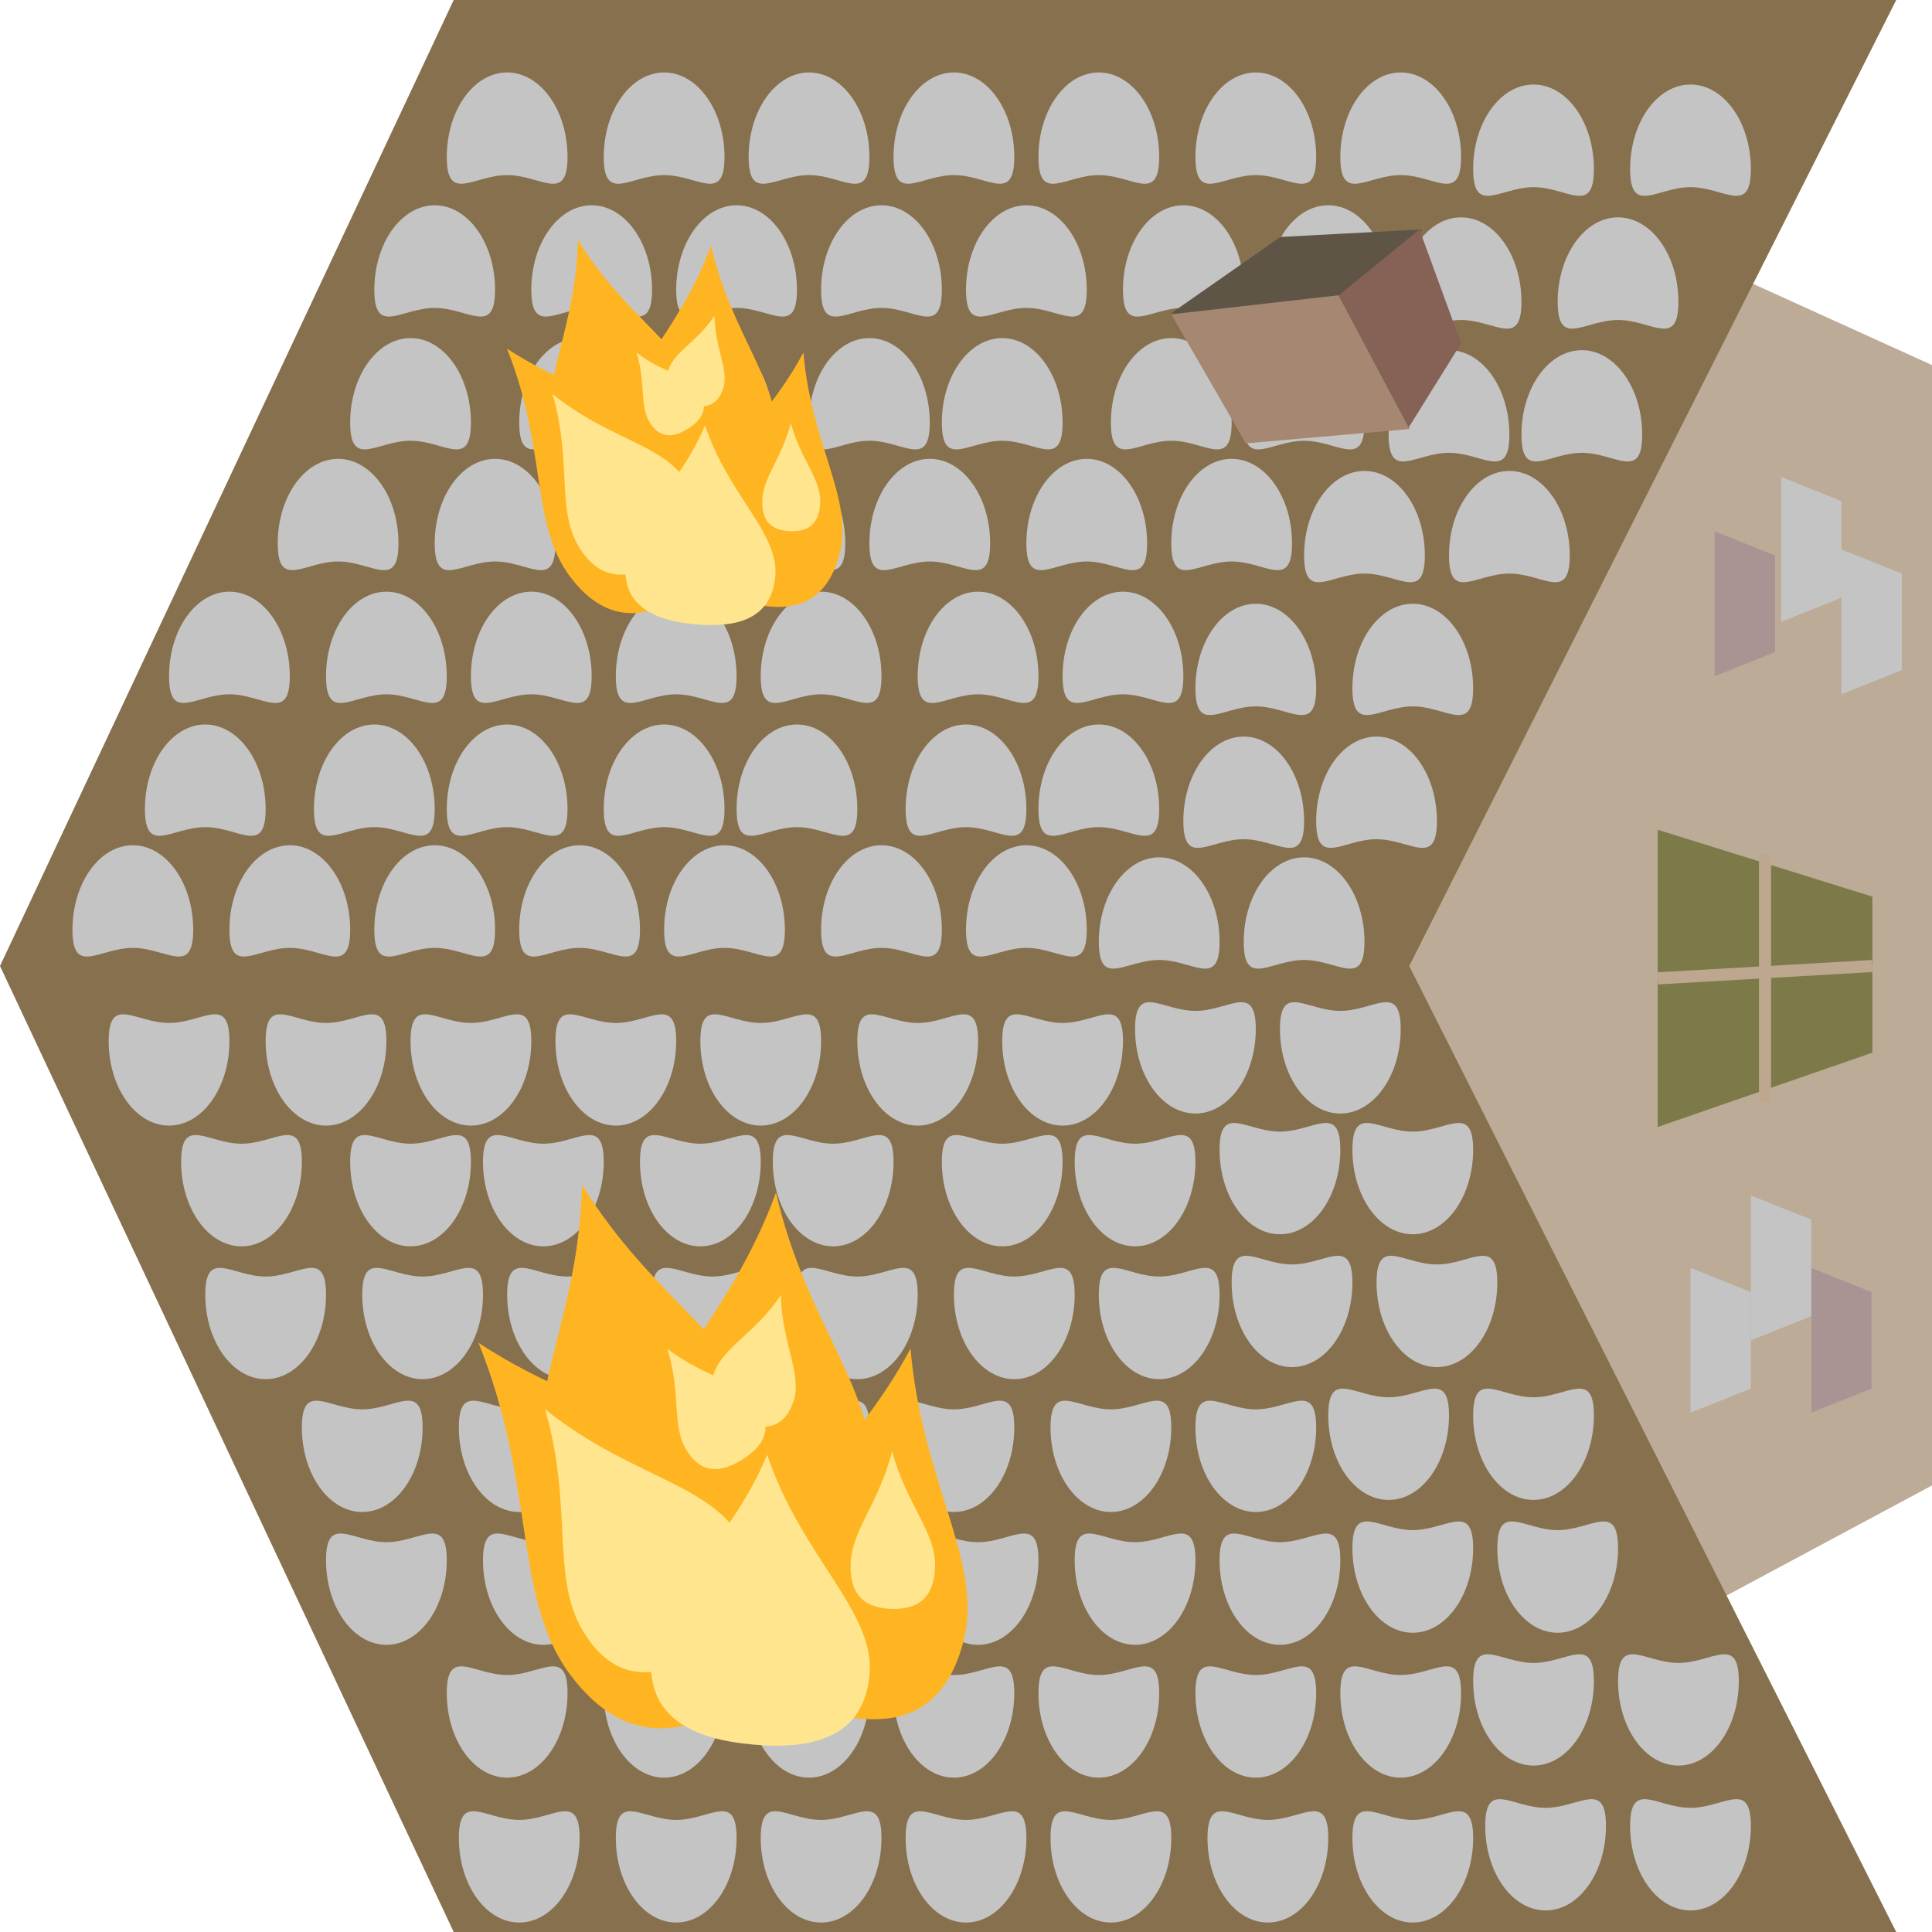 <svg width="160" height="160" viewBox="0 0 160 160" fill="none" xmlns="http://www.w3.org/2000/svg">
<path d="M100.166 3.077L160 30.233V123.02L94.815 157.949L100.166 3.077Z" fill="#BCAB97"/>
<path d="M58.761 80H38.519L76.708 160H99.753L58.761 80Z" fill="#87704D"/>
<path d="M116.706 80H96.79L134.364 160H157.037L116.706 80Z" fill="#87704D"/>
<path d="M78.188 80H58.272L95.845 160H118.518L78.188 80Z" fill="#87704D"/>
<path d="M97.941 80H78.025L115.598 160H138.271L97.941 80Z" fill="#87704D"/>
<path d="M38.682 80H18.765L56.339 160H79.012L38.682 80Z" fill="#87704D"/>
<path d="M19.916 80H1.14441e-05L37.574 160H60.247L19.916 80Z" fill="#87704D"/>
<path d="M59.279 80H38.519L76.708 -7.62939e-06H99.753L59.279 80Z" fill="#87704D"/>
<path d="M116.706 80H96.79L134.364 0H157.037L116.706 80Z" fill="#87704D"/>
<path d="M78.188 80H58.272L95.845 0H118.518L78.188 80Z" fill="#87704D"/>
<path d="M97.941 80H78.025L115.598 0H138.271L97.941 80Z" fill="#87704D"/>
<path d="M38.682 80H18.765L56.339 0H79.012L38.682 80Z" fill="#87704D"/>
<path d="M19.916 80H1.14441e-05L37.574 0H60.247L19.916 80Z" fill="#87704D"/>
<path d="M155.062 74.256L137.284 68.718V93.333L155.062 87.179V74.256Z" fill="#7C7A49"/>
<path d="M146.173 70.769V91.282" stroke="#BDA88F"/>
<path d="M137.284 81.026L155.062 80" stroke="#BDA88F"/>
<path d="M140 105L145 107V115L140 117V105Z" fill="#C4C4C4"/>
<path d="M147.5 39.5L152.5 41.5V49.5L147.5 51.5V39.5Z" fill="#C4C4C4"/>
<path d="M152.5 45.5L157.5 47.5V55.5L152.5 57.5V45.5Z" fill="#C4C4C4"/>
<path d="M150 105L155 107V115L150 117V105Z" fill="#C4C4C4"/>
<path d="M142 44L147 46V54L142 56V44Z" fill="#AA9393"/>
<path d="M150 105L155 107V115L150 117V105Z" fill="#AA9393"/>
<path d="M145 99L150 101V109L145 111V99Z" fill="#C4C4C4"/>
<path d="M116 85.217C116 89.083 113.761 92.217 111 92.217C108.239 92.217 106 89.083 106 85.217C106 81.351 108.239 83.717 111 83.717C113.761 83.717 116 81.351 116 85.217Z" fill="#C4C4C4"/>
<path d="M104 85.217C104 89.083 101.761 92.217 99 92.217C96.239 92.217 94 89.083 94 85.217C94 81.351 96.239 83.717 99 83.717C101.761 83.717 104 81.351 104 85.217Z" fill="#C4C4C4"/>
<path d="M111 95.217C111 99.083 108.761 102.217 106 102.217C103.239 102.217 101 99.083 101 95.217C101 91.351 103.239 93.717 106 93.717C108.761 93.717 111 91.351 111 95.217Z" fill="#C4C4C4"/>
<path d="M122 95.217C122 99.083 119.761 102.217 117 102.217C114.239 102.217 112 99.083 112 95.217C112 91.351 114.239 93.717 117 93.717C119.761 93.717 122 91.351 122 95.217Z" fill="#C4C4C4"/>
<path d="M19 86.217C19 90.083 16.761 93.217 14 93.217C11.239 93.217 9 90.083 9 86.217C9 82.351 11.239 84.717 14 84.717C16.761 84.717 19 82.351 19 86.217Z" fill="#C4C4C4"/>
<path d="M25 96.217C25 100.083 22.761 103.217 20 103.217C17.239 103.217 15 100.083 15 96.217C15 92.351 17.239 94.717 20 94.717C22.761 94.717 25 92.351 25 96.217Z" fill="#C4C4C4"/>
<path d="M44 86.217C44 90.083 41.761 93.217 39 93.217C36.239 93.217 34 90.083 34 86.217C34 82.351 36.239 84.717 39 84.717C41.761 84.717 44 82.351 44 86.217Z" fill="#C4C4C4"/>
<path d="M32 86.217C32 90.083 29.761 93.217 27 93.217C24.239 93.217 22 90.083 22 86.217C22 82.351 24.239 84.717 27 84.717C29.761 84.717 32 82.351 32 86.217Z" fill="#C4C4C4"/>
<path d="M39 96.217C39 100.083 36.761 103.217 34 103.217C31.239 103.217 29 100.083 29 96.217C29 92.351 31.239 94.717 34 94.717C36.761 94.717 39 92.351 39 96.217Z" fill="#C4C4C4"/>
<path d="M50 96.217C50 100.083 47.761 103.217 45 103.217C42.239 103.217 40 100.083 40 96.217C40 92.351 42.239 94.717 45 94.717C47.761 94.717 50 92.351 50 96.217Z" fill="#C4C4C4"/>
<path d="M68 86.217C68 90.083 65.761 93.217 63 93.217C60.239 93.217 58 90.083 58 86.217C58 82.351 60.239 84.717 63 84.717C65.761 84.717 68 82.351 68 86.217Z" fill="#C4C4C4"/>
<path d="M56 86.217C56 90.083 53.761 93.217 51 93.217C48.239 93.217 46 90.083 46 86.217C46 82.351 48.239 84.717 51 84.717C53.761 84.717 56 82.351 56 86.217Z" fill="#C4C4C4"/>
<path d="M63 96.217C63 100.083 60.761 103.217 58 103.217C55.239 103.217 53 100.083 53 96.217C53 92.351 55.239 94.717 58 94.717C60.761 94.717 63 92.351 63 96.217Z" fill="#C4C4C4"/>
<path d="M74 96.217C74 100.083 71.761 103.217 69 103.217C66.239 103.217 64 100.083 64 96.217C64 92.351 66.239 94.717 69 94.717C71.761 94.717 74 92.351 74 96.217Z" fill="#C4C4C4"/>
<path d="M93 86.217C93 90.083 90.761 93.217 88 93.217C85.239 93.217 83 90.083 83 86.217C83 82.351 85.239 84.717 88 84.717C90.761 84.717 93 82.351 93 86.217Z" fill="#C4C4C4"/>
<path d="M81 86.217C81 90.083 78.761 93.217 76 93.217C73.239 93.217 71 90.083 71 86.217C71 82.351 73.239 84.717 76 84.717C78.761 84.717 81 82.351 81 86.217Z" fill="#C4C4C4"/>
<path d="M124 106.217C124 110.083 121.761 113.217 119 113.217C116.239 113.217 114 110.083 114 106.217C114 102.351 116.239 104.717 119 104.717C121.761 104.717 124 102.351 124 106.217Z" fill="#C4C4C4"/>
<path d="M112 106.217C112 110.083 109.761 113.217 107 113.217C104.239 113.217 102 110.083 102 106.217C102 102.351 104.239 104.717 107 104.717C109.761 104.717 112 102.351 112 106.217Z" fill="#C4C4C4"/>
<path d="M27 107.217C27 111.083 24.761 114.217 22 114.217C19.239 114.217 17 111.083 17 107.217C17 103.351 19.239 105.717 22 105.717C24.761 105.717 27 103.351 27 107.217Z" fill="#C4C4C4"/>
<path d="M52 107.217C52 111.083 49.761 114.217 47 114.217C44.239 114.217 42 111.083 42 107.217C42 103.351 44.239 105.717 47 105.717C49.761 105.717 52 103.351 52 107.217Z" fill="#C4C4C4"/>
<path d="M40 107.217C40 111.083 37.761 114.217 35 114.217C32.239 114.217 30 111.083 30 107.217C30 103.351 32.239 105.717 35 105.717C37.761 105.717 40 103.351 40 107.217Z" fill="#C4C4C4"/>
<path d="M76 107.217C76 111.083 73.761 114.217 71 114.217C68.239 114.217 66 111.083 66 107.217C66 103.351 68.239 105.717 71 105.717C73.761 105.717 76 103.351 76 107.217Z" fill="#C4C4C4"/>
<path d="M64 107.217C64 111.083 61.761 114.217 59 114.217C56.239 114.217 54 111.083 54 107.217C54 103.351 56.239 105.717 59 105.717C61.761 105.717 64 103.351 64 107.217Z" fill="#C4C4C4"/>
<path d="M101 107.217C101 111.083 98.761 114.217 96 114.217C93.239 114.217 91 111.083 91 107.217C91 103.351 93.239 105.717 96 105.717C98.761 105.717 101 103.351 101 107.217Z" fill="#C4C4C4"/>
<path d="M89 107.217C89 111.083 86.761 114.217 84 114.217C81.239 114.217 79 111.083 79 107.217C79 103.351 81.239 105.717 84 105.717C86.761 105.717 89 103.351 89 107.217Z" fill="#C4C4C4"/>
<path d="M145 151.217C145 155.083 142.761 158.217 140 158.217C137.239 158.217 135 155.083 135 151.217C135 147.351 137.239 149.717 140 149.717C142.761 149.717 145 147.351 145 151.217Z" fill="#C4C4C4"/>
<path d="M133 151.217C133 155.083 130.761 158.217 128 158.217C125.239 158.217 123 155.083 123 151.217C123 147.351 125.239 149.717 128 149.717C130.761 149.717 133 147.351 133 151.217Z" fill="#C4C4C4"/>
<path d="M48 152.217C48 156.083 45.761 159.217 43 159.217C40.239 159.217 38 156.083 38 152.217C38 148.351 40.239 150.717 43 150.717C45.761 150.717 48 148.351 48 152.217Z" fill="#C4C4C4"/>
<path d="M73 152.217C73 156.083 70.761 159.217 68 159.217C65.239 159.217 63 156.083 63 152.217C63 148.351 65.239 150.717 68 150.717C70.761 150.717 73 148.351 73 152.217Z" fill="#C4C4C4"/>
<path d="M61 152.217C61 156.083 58.761 159.217 56 159.217C53.239 159.217 51 156.083 51 152.217C51 148.351 53.239 150.717 56 150.717C58.761 150.717 61 148.351 61 152.217Z" fill="#C4C4C4"/>
<path d="M97 152.217C97 156.083 94.761 159.217 92 159.217C89.239 159.217 87 156.083 87 152.217C87 148.351 89.239 150.717 92 150.717C94.761 150.717 97 148.351 97 152.217Z" fill="#C4C4C4"/>
<path d="M85 152.217C85 156.083 82.761 159.217 80 159.217C77.239 159.217 75 156.083 75 152.217C75 148.351 77.239 150.717 80 150.717C82.761 150.717 85 148.351 85 152.217Z" fill="#C4C4C4"/>
<path d="M122 152.217C122 156.083 119.761 159.217 117 159.217C114.239 159.217 112 156.083 112 152.217C112 148.351 114.239 150.717 117 150.717C119.761 150.717 122 148.351 122 152.217Z" fill="#C4C4C4"/>
<path d="M110 152.217C110 156.083 107.761 159.217 105 159.217C102.239 159.217 100 156.083 100 152.217C100 148.351 102.239 150.717 105 150.717C107.761 150.717 110 148.351 110 152.217Z" fill="#C4C4C4"/>
<path d="M144 139.217C144 143.083 141.761 146.217 139 146.217C136.239 146.217 134 143.083 134 139.217C134 135.351 136.239 137.717 139 137.717C141.761 137.717 144 135.351 144 139.217Z" fill="#C4C4C4"/>
<path d="M132 139.217C132 143.083 129.761 146.217 127 146.217C124.239 146.217 122 143.083 122 139.217C122 135.351 124.239 137.717 127 137.717C129.761 137.717 132 135.351 132 139.217Z" fill="#C4C4C4"/>
<path d="M47 140.217C47 144.083 44.761 147.217 42 147.217C39.239 147.217 37 144.083 37 140.217C37 136.351 39.239 138.717 42 138.717C44.761 138.717 47 136.351 47 140.217Z" fill="#C4C4C4"/>
<path d="M72 140.217C72 144.083 69.761 147.217 67 147.217C64.239 147.217 62 144.083 62 140.217C62 136.351 64.239 138.717 67 138.717C69.761 138.717 72 136.351 72 140.217Z" fill="#C4C4C4"/>
<path d="M60 140.217C60 144.083 57.761 147.217 55 147.217C52.239 147.217 50 144.083 50 140.217C50 136.351 52.239 138.717 55 138.717C57.761 138.717 60 136.351 60 140.217Z" fill="#C4C4C4"/>
<path d="M96 140.217C96 144.083 93.761 147.217 91 147.217C88.239 147.217 86 144.083 86 140.217C86 136.351 88.239 138.717 91 138.717C93.761 138.717 96 136.351 96 140.217Z" fill="#C4C4C4"/>
<path d="M84 140.217C84 144.083 81.761 147.217 79 147.217C76.239 147.217 74 144.083 74 140.217C74 136.351 76.239 138.717 79 138.717C81.761 138.717 84 136.351 84 140.217Z" fill="#C4C4C4"/>
<path d="M121 140.217C121 144.083 118.761 147.217 116 147.217C113.239 147.217 111 144.083 111 140.217C111 136.351 113.239 138.717 116 138.717C118.761 138.717 121 136.351 121 140.217Z" fill="#C4C4C4"/>
<path d="M109 140.217C109 144.083 106.761 147.217 104 147.217C101.239 147.217 99 144.083 99 140.217C99 136.351 101.239 138.717 104 138.717C106.761 138.717 109 136.351 109 140.217Z" fill="#C4C4C4"/>
<path d="M134 128.217C134 132.083 131.761 135.217 129 135.217C126.239 135.217 124 132.083 124 128.217C124 124.351 126.239 126.717 129 126.717C131.761 126.717 134 124.351 134 128.217Z" fill="#C4C4C4"/>
<path d="M122 128.217C122 132.083 119.761 135.217 117 135.217C114.239 135.217 112 132.083 112 128.217C112 124.351 114.239 126.717 117 126.717C119.761 126.717 122 124.351 122 128.217Z" fill="#C4C4C4"/>
<path d="M37 129.217C37 133.083 34.761 136.217 32 136.217C29.239 136.217 27 133.083 27 129.217C27 125.351 29.239 127.717 32 127.717C34.761 127.717 37 125.351 37 129.217Z" fill="#C4C4C4"/>
<path d="M62 129.217C62 133.083 59.761 136.217 57 136.217C54.239 136.217 52 133.083 52 129.217C52 125.351 54.239 127.717 57 127.717C59.761 127.717 62 125.351 62 129.217Z" fill="#C4C4C4"/>
<path d="M50 129.217C50 133.083 47.761 136.217 45 136.217C42.239 136.217 40 133.083 40 129.217C40 125.351 42.239 127.717 45 127.717C47.761 127.717 50 125.351 50 129.217Z" fill="#C4C4C4"/>
<path d="M86 129.217C86 133.083 83.761 136.217 81 136.217C78.239 136.217 76 133.083 76 129.217C76 125.351 78.239 127.717 81 127.717C83.761 127.717 86 125.351 86 129.217Z" fill="#C4C4C4"/>
<path d="M74 129.217C74 133.083 71.761 136.217 69 136.217C66.239 136.217 64 133.083 64 129.217C64 125.351 66.239 127.717 69 127.717C71.761 127.717 74 125.351 74 129.217Z" fill="#C4C4C4"/>
<path d="M111 129.217C111 133.083 108.761 136.217 106 136.217C103.239 136.217 101 133.083 101 129.217C101 125.351 103.239 127.717 106 127.717C108.761 127.717 111 125.351 111 129.217Z" fill="#C4C4C4"/>
<path d="M99 129.217C99 133.083 96.761 136.217 94 136.217C91.239 136.217 89 133.083 89 129.217C89 125.351 91.239 127.717 94 127.717C96.761 127.717 99 125.351 99 129.217Z" fill="#C4C4C4"/>
<path d="M132 117.217C132 121.083 129.761 124.217 127 124.217C124.239 124.217 122 121.083 122 117.217C122 113.351 124.239 115.717 127 115.717C129.761 115.717 132 113.351 132 117.217Z" fill="#C4C4C4"/>
<path d="M120 117.217C120 121.083 117.761 124.217 115 124.217C112.239 124.217 110 121.083 110 117.217C110 113.351 112.239 115.717 115 115.717C117.761 115.717 120 113.351 120 117.217Z" fill="#C4C4C4"/>
<path d="M35 118.217C35 122.083 32.761 125.217 30 125.217C27.239 125.217 25 122.083 25 118.217C25 114.351 27.239 116.717 30 116.717C32.761 116.717 35 114.351 35 118.217Z" fill="#C4C4C4"/>
<path d="M60 118.217C60 122.083 57.761 125.217 55 125.217C52.239 125.217 50 122.083 50 118.217C50 114.351 52.239 116.717 55 116.717C57.761 116.717 60 114.351 60 118.217Z" fill="#C4C4C4"/>
<path d="M48 118.217C48 122.083 45.761 125.217 43 125.217C40.239 125.217 38 122.083 38 118.217C38 114.351 40.239 116.717 43 116.717C45.761 116.717 48 114.351 48 118.217Z" fill="#C4C4C4"/>
<path d="M84 118.217C84 122.083 81.761 125.217 79 125.217C76.239 125.217 74 122.083 74 118.217C74 114.351 76.239 116.717 79 116.717C81.761 116.717 84 114.351 84 118.217Z" fill="#C4C4C4"/>
<path d="M72 118.217C72 122.083 69.761 125.217 67 125.217C64.239 125.217 62 122.083 62 118.217C62 114.351 64.239 116.717 67 116.717C69.761 116.717 72 114.351 72 118.217Z" fill="#C4C4C4"/>
<path d="M109 118.217C109 122.083 106.761 125.217 104 125.217C101.239 125.217 99 122.083 99 118.217C99 114.351 101.239 116.717 104 116.717C106.761 116.717 109 114.351 109 118.217Z" fill="#C4C4C4"/>
<path d="M97 118.217C97 122.083 94.761 125.217 92 125.217C89.239 125.217 87 122.083 87 118.217C87 114.351 89.239 116.717 92 116.717C94.761 116.717 97 114.351 97 118.217Z" fill="#C4C4C4"/>
<path d="M88 96.217C88 100.083 85.761 103.217 83 103.217C80.239 103.217 78 100.083 78 96.217C78 92.351 80.239 94.717 83 94.717C85.761 94.717 88 92.351 88 96.217Z" fill="#C4C4C4"/>
<path d="M99 96.217C99 100.083 96.761 103.217 94 103.217C91.239 103.217 89 100.083 89 96.217C89 92.351 91.239 94.717 94 94.717C96.761 94.717 99 92.351 99 96.217Z" fill="#C4C4C4"/>
<path d="M113 78C113 74.134 110.761 71 108 71C105.239 71 103 74.134 103 78C103 81.866 105.239 79.5 108 79.5C110.761 79.5 113 81.866 113 78Z" fill="#C4C4C4"/>
<path d="M101 78C101 74.134 98.761 71 96 71C93.239 71 91 74.134 91 78C91 81.866 93.239 79.5 96 79.5C98.761 79.5 101 81.866 101 78Z" fill="#C4C4C4"/>
<path d="M108 68C108 64.134 105.761 61 103 61C100.239 61 98 64.134 98 68C98 71.866 100.239 69.5 103 69.5C105.761 69.5 108 71.866 108 68Z" fill="#C4C4C4"/>
<path d="M119 68C119 64.134 116.761 61 114 61C111.239 61 109 64.134 109 68C109 71.866 111.239 69.5 114 69.5C116.761 69.5 119 71.866 119 68Z" fill="#C4C4C4"/>
<path d="M122 57C122 53.134 119.761 50 117 50C114.239 50 112 53.134 112 57C112 60.866 114.239 58.5 117 58.5C119.761 58.5 122 60.866 122 57Z" fill="#C4C4C4"/>
<path d="M139 25C139 21.134 136.761 18 134 18C131.239 18 129 21.134 129 25C129 28.866 131.239 26.5 134 26.5C136.761 26.5 139 28.866 139 25Z" fill="#C4C4C4"/>
<path d="M16 77C16 73.134 13.761 70 11 70C8.239 70 6 73.134 6 77C6 80.866 8.239 78.5 11 78.5C13.761 78.5 16 80.866 16 77Z" fill="#C4C4C4"/>
<path d="M22 67C22 63.134 19.761 60 17 60C14.239 60 12 63.134 12 67C12 70.866 14.239 68.5 17 68.5C19.761 68.5 22 70.866 22 67Z" fill="#C4C4C4"/>
<path d="M41 77C41 73.134 38.761 70 36 70C33.239 70 31 73.134 31 77C31 80.866 33.239 78.5 36 78.5C38.761 78.5 41 80.866 41 77Z" fill="#C4C4C4"/>
<path d="M29 77C29 73.134 26.761 70 24 70C21.239 70 19 73.134 19 77C19 80.866 21.239 78.5 24 78.5C26.761 78.5 29 80.866 29 77Z" fill="#C4C4C4"/>
<path d="M36 67C36 63.134 33.761 60 31 60C28.239 60 26 63.134 26 67C26 70.866 28.239 68.5 31 68.5C33.761 68.5 36 70.866 36 67Z" fill="#C4C4C4"/>
<path d="M47 67C47 63.134 44.761 60 42 60C39.239 60 37 63.134 37 67C37 70.866 39.239 68.5 42 68.5C44.761 68.5 47 70.866 47 67Z" fill="#C4C4C4"/>
<path d="M65 77C65 73.134 62.761 70 60 70C57.239 70 55 73.134 55 77C55 80.866 57.239 78.5 60 78.5C62.761 78.5 65 80.866 65 77Z" fill="#C4C4C4"/>
<path d="M53 77C53 73.134 50.761 70 48 70C45.239 70 43 73.134 43 77C43 80.866 45.239 78.5 48 78.5C50.761 78.5 53 80.866 53 77Z" fill="#C4C4C4"/>
<path d="M60 67C60 63.134 57.761 60 55 60C52.239 60 50 63.134 50 67C50 70.866 52.239 68.5 55 68.5C57.761 68.5 60 70.866 60 67Z" fill="#C4C4C4"/>
<path d="M71 67C71 63.134 68.761 60 66 60C63.239 60 61 63.134 61 67C61 70.866 63.239 68.5 66 68.5C68.761 68.5 71 70.866 71 67Z" fill="#C4C4C4"/>
<path d="M90 77C90 73.134 87.761 70 85 70C82.239 70 80 73.134 80 77C80 80.866 82.239 78.5 85 78.5C87.761 78.5 90 80.866 90 77Z" fill="#C4C4C4"/>
<path d="M78 77C78 73.134 75.761 70 73 70C70.239 70 68 73.134 68 77C68 80.866 70.239 78.5 73 78.5C75.761 78.5 78 80.866 78 77Z" fill="#C4C4C4"/>
<path d="M109 57C109 53.134 106.761 50 104 50C101.239 50 99 53.134 99 57C99 60.866 101.239 58.5 104 58.5C106.761 58.5 109 60.866 109 57Z" fill="#C4C4C4"/>
<path d="M24 56C24 52.134 21.761 49 19 49C16.239 49 14 52.134 14 56C14 59.866 16.239 57.5 19 57.5C21.761 57.5 24 59.866 24 56Z" fill="#C4C4C4"/>
<path d="M49 56C49 52.134 46.761 49 44 49C41.239 49 39 52.134 39 56C39 59.866 41.239 57.5 44 57.5C46.761 57.5 49 59.866 49 56Z" fill="#C4C4C4"/>
<path d="M37 56C37 52.134 34.761 49 32 49C29.239 49 27 52.134 27 56C27 59.866 29.239 57.5 32 57.5C34.761 57.5 37 59.866 37 56Z" fill="#C4C4C4"/>
<path d="M73 56C73 52.134 70.761 49 68 49C65.239 49 63 52.134 63 56C63 59.866 65.239 57.5 68 57.5C70.761 57.5 73 59.866 73 56Z" fill="#C4C4C4"/>
<path d="M61 56C61 52.134 58.761 49 56 49C53.239 49 51 52.134 51 56C51 59.866 53.239 57.5 56 57.5C58.761 57.5 61 59.866 61 56Z" fill="#C4C4C4"/>
<path d="M98 56C98 52.134 95.761 49 93 49C90.239 49 88 52.134 88 56C88 59.866 90.239 57.5 93 57.5C95.761 57.5 98 59.866 98 56Z" fill="#C4C4C4"/>
<path d="M86 56C86 52.134 83.761 49 81 49C78.239 49 76 52.134 76 56C76 59.866 78.239 57.5 81 57.5C83.761 57.5 86 59.866 86 56Z" fill="#C4C4C4"/>
<path d="M85 67C85 63.134 82.761 60 80 60C77.239 60 75 63.134 75 67C75 70.866 77.239 68.5 80 68.5C82.761 68.5 85 70.866 85 67Z" fill="#C4C4C4"/>
<path d="M96 67C96 63.134 93.761 60 91 60C88.239 60 86 63.134 86 67C86 70.866 88.239 68.5 91 68.5C93.761 68.5 96 70.866 96 67Z" fill="#C4C4C4"/>
<path d="M130 46C130 42.134 127.761 39 125 39C122.239 39 120 42.134 120 46C120 49.866 122.239 47.5 125 47.5C127.761 47.5 130 49.866 130 46Z" fill="#C4C4C4"/>
<path d="M118 46C118 42.134 115.761 39 113 39C110.239 39 108 42.134 108 46C108 49.866 110.239 47.5 113 47.5C115.761 47.5 118 49.866 118 46Z" fill="#C4C4C4"/>
<path d="M125 36C125 32.134 122.761 29 120 29C117.239 29 115 32.134 115 36C115 39.866 117.239 37.5 120 37.5C122.761 37.5 125 39.866 125 36Z" fill="#C4C4C4"/>
<path d="M136 36C136 32.134 133.761 29 131 29C128.239 29 126 32.134 126 36C126 39.866 128.239 37.5 131 37.5C133.761 37.5 136 39.866 136 36Z" fill="#C4C4C4"/>
<path d="M33 45C33 41.134 30.761 38 28 38C25.239 38 23 41.134 23 45C23 48.866 25.239 46.5 28 46.5C30.761 46.5 33 48.866 33 45Z" fill="#C4C4C4"/>
<path d="M39 35C39 31.134 36.761 28 34 28C31.239 28 29 31.134 29 35C29 38.866 31.239 36.5 34 36.5C36.761 36.5 39 38.866 39 35Z" fill="#C4C4C4"/>
<path d="M58 45C58 41.134 55.761 38 53 38C50.239 38 48 41.134 48 45C48 48.866 50.239 46.5 53 46.5C55.761 46.5 58 48.866 58 45Z" fill="#C4C4C4"/>
<path d="M46 45C46 41.134 43.761 38 41 38C38.239 38 36 41.134 36 45C36 48.866 38.239 46.5 41 46.5C43.761 46.5 46 48.866 46 45Z" fill="#C4C4C4"/>
<path d="M53 35C53 31.134 50.761 28 48 28C45.239 28 43 31.134 43 35C43 38.866 45.239 36.5 48 36.5C50.761 36.5 53 38.866 53 35Z" fill="#C4C4C4"/>
<path d="M64 35C64 31.134 61.761 28 59 28C56.239 28 54 31.134 54 35C54 38.866 56.239 36.5 59 36.5C61.761 36.5 64 38.866 64 35Z" fill="#C4C4C4"/>
<path d="M82 45C82 41.134 79.761 38 77 38C74.239 38 72 41.134 72 45C72 48.866 74.239 46.5 77 46.5C79.761 46.5 82 48.866 82 45Z" fill="#C4C4C4"/>
<path d="M70 45C70 41.134 67.761 38 65 38C62.239 38 60 41.134 60 45C60 48.866 62.239 46.5 65 46.5C67.761 46.5 70 48.866 70 45Z" fill="#C4C4C4"/>
<path d="M77 35C77 31.134 74.761 28 72 28C69.239 28 67 31.134 67 35C67 38.866 69.239 36.5 72 36.5C74.761 36.5 77 38.866 77 35Z" fill="#C4C4C4"/>
<path d="M88 35C88 31.134 85.761 28 83 28C80.239 28 78 31.134 78 35C78 38.866 80.239 36.5 83 36.5C85.761 36.5 88 38.866 88 35Z" fill="#C4C4C4"/>
<path d="M107 45C107 41.134 104.761 38 102 38C99.239 38 97 41.134 97 45C97 48.866 99.239 46.5 102 46.5C104.761 46.5 107 48.866 107 45Z" fill="#C4C4C4"/>
<path d="M95 45C95 41.134 92.761 38 90 38C87.239 38 85 41.134 85 45C85 48.866 87.239 46.5 90 46.5C92.761 46.5 95 48.866 95 45Z" fill="#C4C4C4"/>
<path d="M126 25C126 21.134 123.761 18 121 18C118.239 18 116 21.134 116 25C116 28.866 118.239 26.5 121 26.5C123.761 26.5 126 28.866 126 25Z" fill="#C4C4C4"/>
<path d="M41 24C41 20.134 38.761 17 36 17C33.239 17 31 20.134 31 24C31 27.866 33.239 25.5 36 25.5C38.761 25.5 41 27.866 41 24Z" fill="#C4C4C4"/>
<path d="M66 24C66 20.134 63.761 17 61 17C58.239 17 56 20.134 56 24C56 27.866 58.239 25.5 61 25.5C63.761 25.5 66 27.866 66 24Z" fill="#C4C4C4"/>
<path d="M54 24C54 20.134 51.761 17 49 17C46.239 17 44 20.134 44 24C44 27.866 46.239 25.5 49 25.5C51.761 25.5 54 27.866 54 24Z" fill="#C4C4C4"/>
<path d="M90 24C90 20.134 87.761 17 85 17C82.239 17 80 20.134 80 24C80 27.866 82.239 25.5 85 25.5C87.761 25.5 90 27.866 90 24Z" fill="#C4C4C4"/>
<path d="M78 24C78 20.134 75.761 17 73 17C70.239 17 68 20.134 68 24C68 27.866 70.239 25.5 73 25.5C75.761 25.5 78 27.866 78 24Z" fill="#C4C4C4"/>
<path d="M115 24C115 20.134 112.761 17 110 17C107.239 17 105 20.134 105 24C105 27.866 107.239 25.5 110 25.5C112.761 25.5 115 27.866 115 24Z" fill="#C4C4C4"/>
<path d="M103 24C103 20.134 100.761 17 98 17C95.239 17 93 20.134 93 24C93 27.866 95.239 25.5 98 25.5C100.761 25.5 103 27.866 103 24Z" fill="#C4C4C4"/>
<path d="M145 14C145 10.134 142.761 7 140 7C137.239 7 135 10.134 135 14C135 17.866 137.239 15.5 140 15.5C142.761 15.5 145 17.866 145 14Z" fill="#C4C4C4"/>
<path d="M132 14C132 10.134 129.761 7 127 7C124.239 7 122 10.134 122 14C122 17.866 124.239 15.5 127 15.5C129.761 15.5 132 17.866 132 14Z" fill="#C4C4C4"/>
<path d="M47 13C47 9.134 44.761 6 42 6C39.239 6 37 9.134 37 13C37 16.866 39.239 14.5 42 14.5C44.761 14.5 47 16.866 47 13Z" fill="#C4C4C4"/>
<path d="M72 13C72 9.134 69.761 6 67 6C64.239 6 62 9.134 62 13C62 16.866 64.239 14.5 67 14.5C69.761 14.5 72 16.866 72 13Z" fill="#C4C4C4"/>
<path d="M60 13C60 9.134 57.761 6 55 6C52.239 6 50 9.134 50 13C50 16.866 52.239 14.5 55 14.5C57.761 14.5 60 16.866 60 13Z" fill="#C4C4C4"/>
<path d="M96 13C96 9.134 93.761 6 91 6C88.239 6 86 9.134 86 13C86 16.866 88.239 14.5 91 14.5C93.761 14.5 96 16.866 96 13Z" fill="#C4C4C4"/>
<path d="M84 13C84 9.134 81.761 6 79 6C76.239 6 74 9.134 74 13C74 16.866 76.239 14.5 79 14.5C81.761 14.5 84 16.866 84 13Z" fill="#C4C4C4"/>
<path d="M121 13C121 9.134 118.761 6 116 6C113.239 6 111 9.134 111 13C111 16.866 113.239 14.5 116 14.5C118.761 14.5 121 16.866 121 13Z" fill="#C4C4C4"/>
<path d="M109 13C109 9.134 106.761 6 104 6C101.239 6 99 9.134 99 13C99 16.866 101.239 14.5 104 14.5C106.761 14.5 109 16.866 109 13Z" fill="#C4C4C4"/>
<path d="M102 35C102 31.134 99.761 28 97 28C94.239 28 92 31.134 92 35C92 38.866 94.239 36.5 97 36.5C99.761 36.5 102 38.866 102 35Z" fill="#C4C4C4"/>
<path d="M113 35C113 31.134 110.761 28 108 28C105.239 28 103 31.134 103 35C103 38.866 105.239 36.5 108 36.5C110.761 36.5 113 38.866 113 35Z" fill="#C4C4C4"/>
<path d="M106.037 19.624L117.765 19L107.889 33.359L97 25.936L106.037 19.624Z" fill="#5E5546"/>
<path d="M97 26.03L111 24.436L116.753 35.53L103.173 36.718L97 26.03Z" fill="#A68872"/>
<path d="M110.852 24.47L117.551 19L121 28.436L116.657 35.41L110.852 24.47Z" fill="#856156"/>
<path d="M63.041 117.73C64.51 124.284 60.89 126.971 55.93 128.083C50.97 129.196 46.549 128.312 45.079 121.758C43.609 115.204 47.943 108.989 48.207 98.15C54.036 107.622 61.571 111.176 63.041 117.73Z" fill="#FFB522"/>
<path d="M63.041 117.73C64.51 124.284 60.89 126.971 55.93 128.083C50.97 129.196 46.549 128.312 45.079 121.758C43.609 115.204 47.943 108.989 48.207 98.15C54.036 107.622 61.571 111.176 63.041 117.73Z" fill="#FFB522"/>
<path d="M72.023 122.077C71.309 128.756 67.017 130.137 61.963 129.597C56.909 129.057 53.006 126.8 53.719 120.121C54.433 113.442 60.533 108.948 64.265 98.769C66.743 109.612 72.736 115.398 72.023 122.077Z" fill="#FFB522"/>
<path d="M79.807 135.852C78.16 142.364 73.716 143.127 68.788 141.881C63.86 140.634 60.314 137.85 61.961 131.338C63.608 124.827 70.28 121.237 75.409 111.684C76.335 122.768 81.454 129.34 79.807 135.852Z" fill="#FFB522"/>
<path d="M65.879 124.754C70.666 131.145 67.797 136.011 62.651 139.866C57.504 143.721 52.028 145.105 47.241 138.714C42.454 132.323 44.465 123.216 39.632 111.214C50.789 118.48 61.092 118.363 65.879 124.754Z" fill="#FFB522"/>
<path d="M72.013 138.658C71.556 143.858 67.387 144.919 62.398 144.48C57.41 144.041 53.49 142.269 53.947 137.069C54.404 131.869 60.237 128.391 63.534 120.474C66.367 128.93 72.471 133.458 72.013 138.658Z" fill="#FFE68E"/>
<path d="M61.284 127.273C63.972 131.748 61.794 134.715 58.204 136.871C54.614 139.028 50.972 139.558 48.284 135.083C45.596 130.608 47.494 124.829 45.142 116.706C51.905 122.179 58.596 122.798 61.284 127.273Z" fill="#FFE68E"/>
<path d="M65.701 116.094C64.911 118.367 63.218 118.473 61.394 117.839C59.57 117.206 58.307 116.073 59.096 113.8C59.886 111.527 62.493 110.491 64.673 107.259C64.733 111.27 66.49 113.821 65.701 116.094Z" fill="#FFE68E"/>
<path d="M77.436 129.755C77.341 132.586 75.75 133.304 73.821 133.239C71.891 133.174 70.353 132.351 70.448 129.52C70.543 126.69 72.737 124.605 73.884 120.207C75.108 124.685 77.531 126.925 77.436 129.755Z" fill="#FFE68E"/>
<path d="M62.803 116.428C64.081 118.467 63.103 119.854 61.467 120.879C59.83 121.904 58.156 122.179 56.878 120.14C55.601 118.1 56.426 115.42 55.272 111.696C58.436 114.161 61.526 114.389 62.803 116.428Z" fill="#FFE68E"/>
<path d="M58.048 33.345C59.057 37.843 56.572 39.687 53.168 40.451C49.764 41.214 46.73 40.608 45.721 36.109C44.713 31.611 47.687 27.346 47.868 19.907C51.869 26.408 57.04 28.847 58.048 33.345Z" fill="#FFB522"/>
<path d="M58.048 33.345C59.057 37.843 56.572 39.687 53.168 40.451C49.764 41.214 46.73 40.608 45.721 36.109C44.713 31.611 47.687 27.346 47.868 19.907C51.869 26.408 57.04 28.847 58.048 33.345Z" fill="#FFB522"/>
<path d="M64.213 36.328C63.723 40.912 60.778 41.86 57.309 41.489C53.84 41.118 51.162 39.569 51.651 34.986C52.141 30.402 56.328 27.318 58.889 20.331C60.59 27.773 64.703 31.744 64.213 36.328Z" fill="#FFB522"/>
<path d="M69.555 45.782C68.425 50.251 65.375 50.775 61.993 49.92C58.611 49.064 56.177 47.154 57.308 42.684C58.438 38.215 63.017 35.751 66.537 29.195C67.172 36.802 70.686 41.313 69.555 45.782Z" fill="#FFB522"/>
<path d="M59.996 38.165C63.282 42.552 61.313 45.891 57.781 48.537C54.249 51.182 50.49 52.133 47.205 47.746C43.92 43.36 45.3 37.11 41.983 28.873C49.64 33.86 56.711 33.779 59.996 38.165Z" fill="#FFB522"/>
<path d="M64.207 47.708C63.893 51.277 61.032 52.005 57.608 51.704C54.184 51.403 51.494 50.187 51.807 46.618C52.121 43.049 56.124 40.661 58.387 35.228C60.331 41.031 64.52 44.139 64.207 47.708Z" fill="#FFE68E"/>
<path d="M56.843 39.894C58.688 42.965 57.193 45.002 54.729 46.482C52.265 47.962 49.766 48.325 47.921 45.254C46.076 42.183 47.379 38.217 45.764 32.642C50.406 36.398 54.998 36.823 56.843 39.894Z" fill="#FFE68E"/>
<path d="M59.874 32.222C59.332 33.782 58.17 33.855 56.918 33.42C55.666 32.985 54.8 32.208 55.342 30.648C55.883 29.087 57.672 28.377 59.169 26.159C59.21 28.911 60.416 30.662 59.874 32.222Z" fill="#FFE68E"/>
<path d="M67.928 41.598C67.863 43.54 66.771 44.033 65.447 43.989C64.123 43.944 63.067 43.379 63.132 41.437C63.198 39.494 64.703 38.063 65.49 35.045C66.33 38.118 67.993 39.655 67.928 41.598Z" fill="#FFE68E"/>
<path d="M57.886 32.451C58.762 33.851 58.091 34.802 56.968 35.506C55.845 36.209 54.696 36.398 53.819 34.999C52.943 33.599 53.509 31.76 52.717 29.204C54.889 30.895 57.009 31.052 57.886 32.451Z" fill="#FFE68E"/>
</svg>
